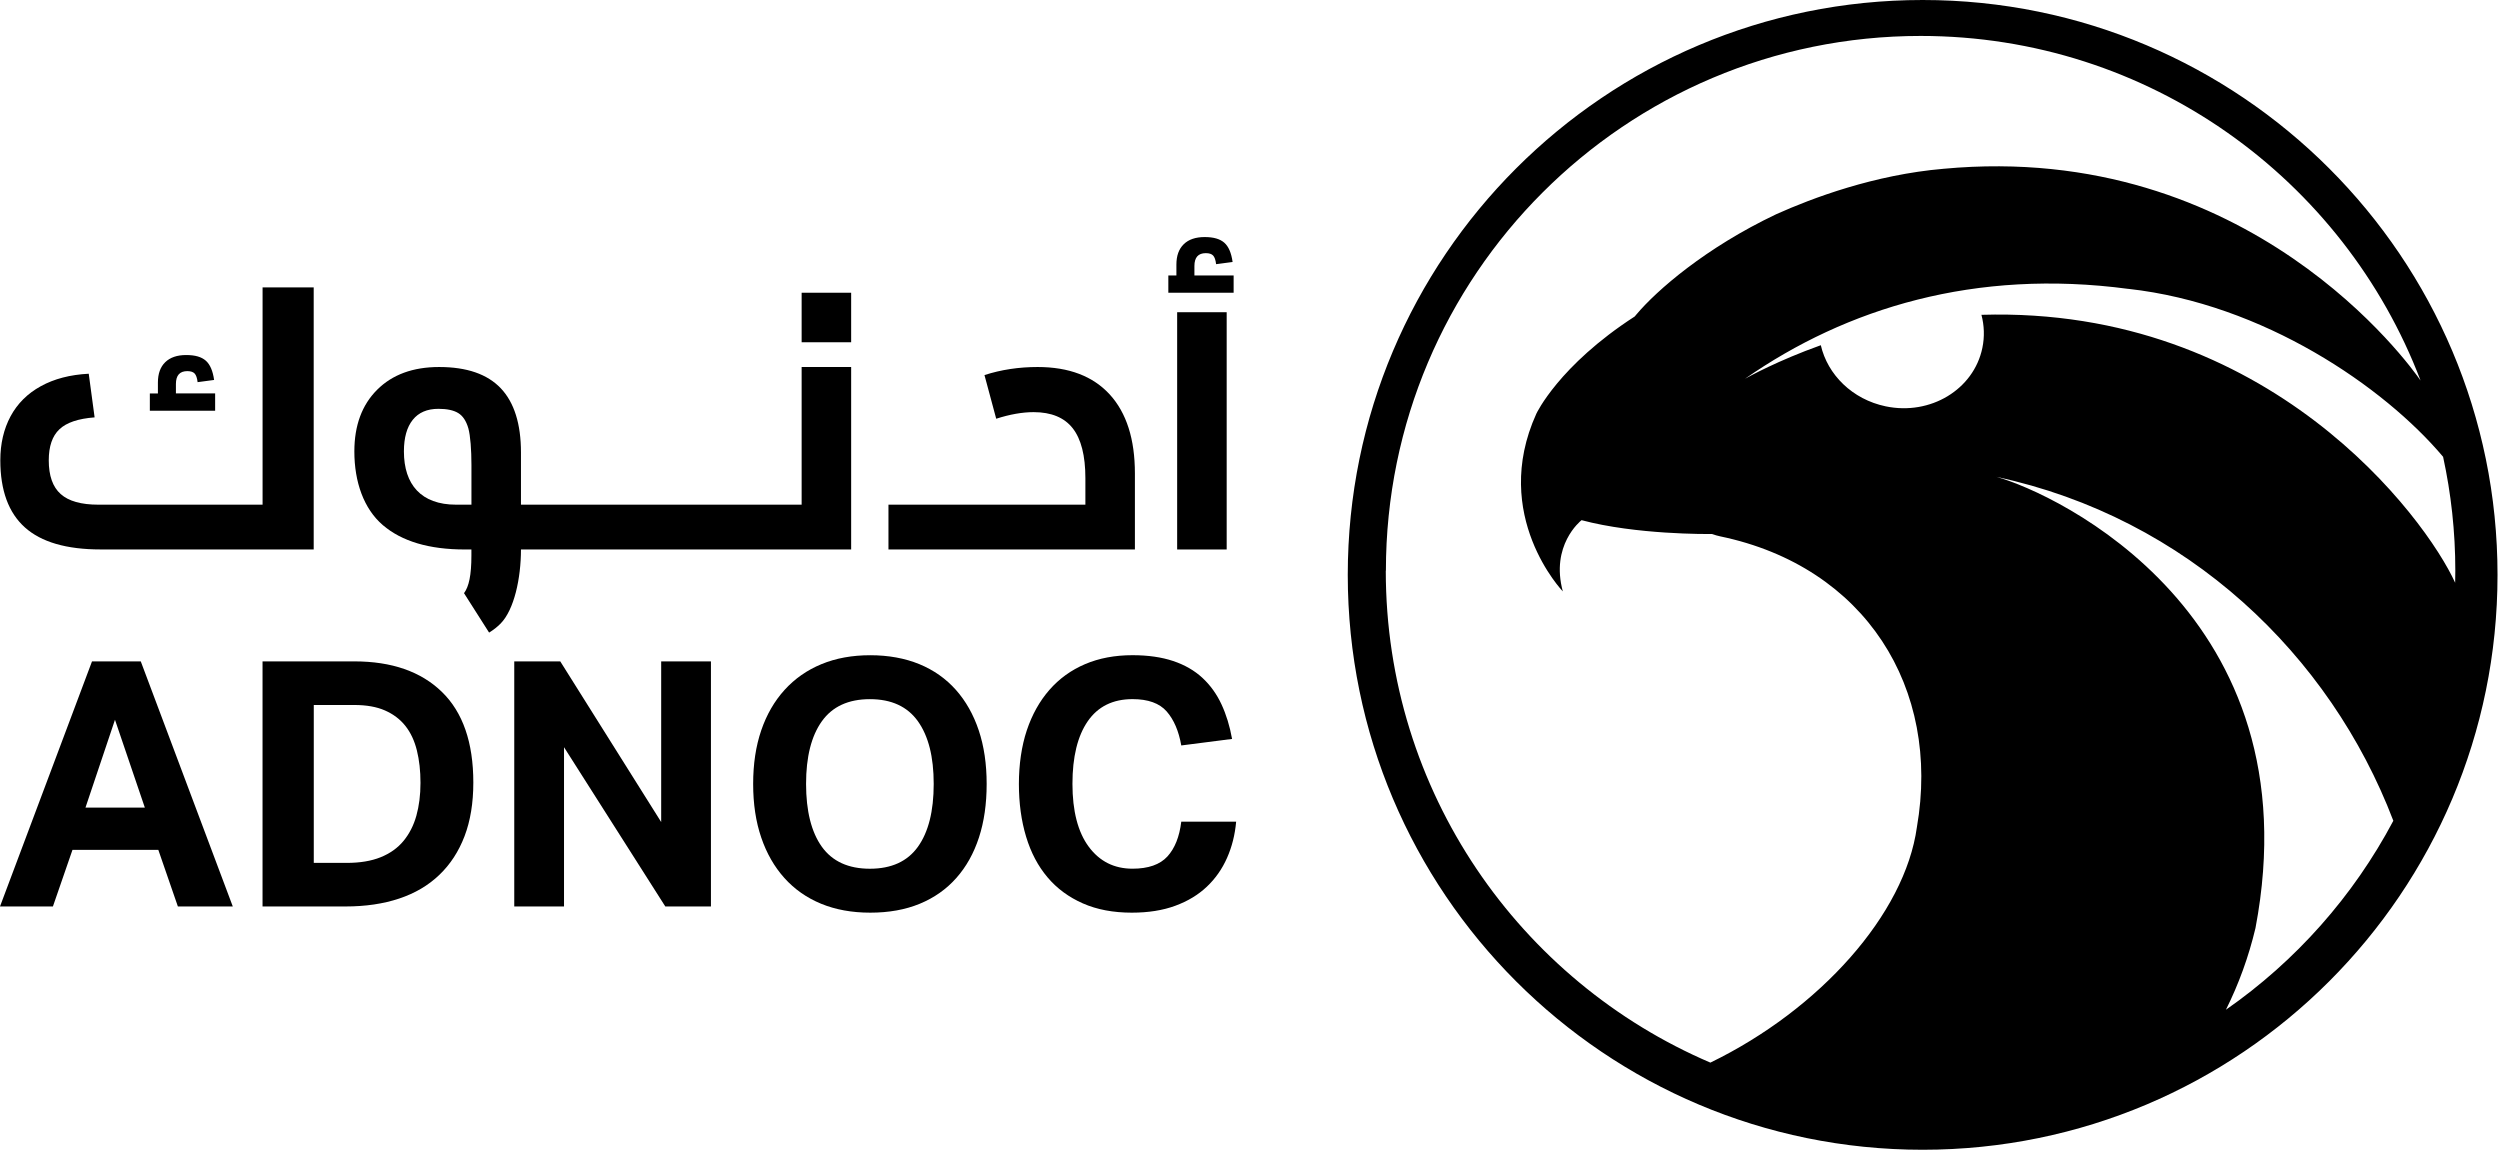 <svg width="626" height="288" viewBox="0 0 626 288" fill="none" xmlns="http://www.w3.org/2000/svg">
<g clip-path="url(#clip0_2081_245)">
<path fill-rule="evenodd" clip-rule="evenodd" d="M625.38 143.95C625.38 223.451 560.931 287.9 481.43 287.9C401.929 287.9 337.48 223.451 337.48 143.95C337.48 64.449 401.929 0 481.43 0C560.931 0 625.38 64.449 625.38 143.95ZM428.28 266.08C380.49 245.64 347 198.19 347 142.92L347.03 142.9C347.03 68.95 406.98 9 480.93 9C538.11 9 586.91 44.84 606.11 95.29C603.52 91.54 563.28 35.14 486.69 42.26C469.32 43.75 453.81 49.58 444.77 53.64C427.07 62.04 414.86 72.69 409.77 78.73C409.719 78.787 409.67 78.846 409.621 78.905C409.597 78.933 409.573 78.962 409.55 78.99L409.55 78.99C409.477 79.078 409.405 79.165 409.33 79.25C390.3 91.56 384.7 103.59 384.7 103.59C373.13 129.11 391.33 148.09 391.33 148.09C388.216 136.591 395.678 130.528 396.011 130.257L396.02 130.25C409.66 133.89 427.38 133.73 428.67 133.71C429.42 133.97 430.12 134.18 430.77 134.31C467.1 141.88 486.03 172.35 479.99 207.12C477 228.88 455.71 252.75 428.28 266.08ZM557.371 252.84C574.841 240.67 589.261 224.44 599.291 205.52C583.451 163.99 547.691 129.64 499.871 119.4C514.941 123.54 579.661 153.93 564.771 232.39C563.051 239.62 560.561 246.45 557.371 252.84ZM436.941 94.85C462.361 77.14 494.611 67.23 532.951 72.34V72.33C566.721 76.08 596.971 96.84 611.751 114.38C613.751 123.58 614.811 133.12 614.811 142.91C614.811 143.92 614.791 144.92 614.771 145.92C607.321 129.56 568.111 76.65 496.151 78.83C496.851 81.48 496.971 84.3 496.381 87.13C494.221 97.53 483.381 104.08 472.191 101.75C463.821 100.01 457.621 93.81 455.931 86.44C445.127 90.304 437.885 94.326 437.027 94.803C436.97 94.834 436.941 94.85 436.941 94.85Z" fill="black"/>
<path d="M23.04 165.609H35.25L58.29 226.979H44.54L39.64 212.799H18.15L13.25 226.979H0L23.04 165.609ZM36.27 202.229L28.79 180.229L21.4 202.229H36.27Z" fill="black"/>
<path d="M65.75 165.609H88.7C98.1 165.609 105.42 168.159 110.66 173.259C115.9 178.359 118.52 185.929 118.52 195.949C118.52 201.049 117.79 205.519 116.33 209.359C114.87 213.199 112.76 216.439 110.01 219.069C107.26 221.709 103.91 223.679 99.95 224.999C96 226.319 91.53 226.979 86.54 226.979H65.74V165.609H65.75ZM86.81 216.069C90.13 216.069 92.97 215.599 95.32 214.649C97.67 213.699 99.58 212.339 101.04 210.569C102.5 208.789 103.58 206.689 104.26 204.249C104.94 201.809 105.29 199.079 105.29 196.039C105.29 192.999 104.99 190.349 104.39 187.919C103.79 185.489 102.83 183.439 101.51 181.769C100.19 180.109 98.49 178.819 96.4 177.899C94.31 176.979 91.74 176.529 88.71 176.529H78.57V216.069H86.82H86.81Z" fill="black"/>
<path d="M128.77 165.609H140.29L165.56 205.839V165.609H178.02V226.979H166.59L141.23 187.099V226.979H128.77V165.609Z" fill="black"/>
<path d="M217.9 228.53C213.31 228.53 209.22 227.78 205.61 226.3C202 224.81 198.93 222.66 196.41 219.85C193.89 217.04 191.95 213.66 190.61 209.71C189.26 205.76 188.59 201.29 188.59 196.3C188.59 191.31 189.26 186.84 190.61 182.89C191.96 178.94 193.91 175.56 196.46 172.75C199.01 169.94 202.09 167.79 205.7 166.3C209.31 164.81 213.38 164.07 217.91 164.07C222.44 164.07 226.59 164.82 230.2 166.3C233.81 167.79 236.86 169.94 239.36 172.75C241.85 175.56 243.76 178.94 245.08 182.89C246.4 186.84 247.06 191.31 247.06 196.3C247.06 201.29 246.42 205.76 245.13 209.71C243.84 213.66 241.95 217.05 239.46 219.85C236.97 222.66 233.92 224.81 230.31 226.3C226.7 227.79 222.57 228.53 217.93 228.53H217.9ZM217.82 217.53C223.21 217.53 227.22 215.7 229.85 212.03C232.48 208.36 233.8 203.12 233.8 196.3C233.8 189.48 232.48 184.31 229.85 180.61C227.21 176.91 223.2 175.07 217.82 175.07C212.44 175.07 208.42 176.92 205.79 180.61C203.15 184.31 201.84 189.54 201.84 196.3C201.84 203.06 203.16 208.36 205.79 212.03C208.43 215.7 212.44 217.53 217.82 217.53Z" fill="black"/>
<path d="M309.531 205.751C309.241 209.021 308.481 212.041 307.251 214.821C306.021 217.601 304.331 220.011 302.181 222.041C300.031 224.071 297.391 225.671 294.271 226.811C291.151 227.961 287.521 228.531 283.401 228.531C278.761 228.531 274.671 227.761 271.151 226.211C267.631 224.661 264.671 222.491 262.301 219.681C259.921 216.871 258.131 213.481 256.931 209.491C255.731 205.511 255.131 201.111 255.131 196.291C255.131 191.471 255.791 186.831 257.111 182.881C258.431 178.931 260.321 175.551 262.781 172.741C265.241 169.931 268.221 167.781 271.721 166.291C275.221 164.801 279.171 164.061 283.581 164.061C287.481 164.061 290.871 164.551 293.771 165.521C296.661 166.491 299.101 167.901 301.081 169.731C303.061 171.571 304.651 173.771 305.851 176.351C307.051 178.931 307.941 181.821 308.511 185.031L295.791 186.661C295.161 183.051 293.941 180.211 292.141 178.151C290.341 176.091 287.481 175.061 283.591 175.061C278.661 175.061 274.921 176.911 272.371 180.601C269.821 184.301 268.541 189.531 268.541 196.291C268.541 203.051 269.901 208.351 272.621 212.021C275.341 215.691 278.991 217.521 283.581 217.521C287.531 217.521 290.441 216.501 292.311 214.471C294.171 212.441 295.331 209.531 295.791 205.751H309.541H309.531Z" fill="black"/>
<path d="M65.75 126.371V71.971H78.55V137.581H25.17C16.65 137.581 10.34 135.741 6.24 132.071C2.14 128.401 0.08 122.791 0.08 115.261C0.08 111.101 0.94 107.421 2.65 104.231C4.37 101.051 6.89 98.531 10.23 96.701C13.57 94.861 17.56 93.821 22.22 93.581L23.69 104.511C19.59 104.821 16.64 105.811 14.87 107.501C13.09 109.181 12.21 111.771 12.21 115.261C12.21 119.121 13.2 121.941 15.2 123.711C17.19 125.491 20.33 126.371 24.62 126.371H65.75ZM53.87 98.521V102.841H37.52V98.521H39.54V95.791C39.54 93.581 40.15 91.881 41.38 90.691C42.6 89.501 44.35 88.901 46.62 88.901C48.89 88.901 50.46 89.371 51.54 90.321C52.61 91.271 53.3 92.881 53.61 95.141L49.48 95.691C49.36 94.651 49.11 93.931 48.74 93.531C48.37 93.131 47.76 92.931 46.9 92.931C45 92.931 44.05 94.001 44.05 96.151V98.511H53.88L53.87 98.521Z" fill="black"/>
<path d="M200.73 91.9V126.37H130.45V113.31C130.45 106.14 128.76 100.78 125.4 97.23C122.03 93.68 116.89 91.9 109.96 91.9C103.41 91.9 98.231 93.8 94.43 97.6C90.63 101.4 88.731 106.54 88.731 113.04C88.731 120.7 91.1 127.4 95.85 131.48C100.6 135.55 107.44 137.59 116.39 137.59H118.04V139.07C118.04 144.03 117.42 146.89 116.19 148.53L122.47 158.4C123.54 157.75 124.5 157 125.35 156.14C128.75 152.68 130.45 144.81 130.45 137.58H213.13V91.9H200.73ZM118.05 126.37H114.19C105.49 126.37 101.14 121.37 101.14 113.03C101.14 109.6 101.88 106.97 103.35 105.13C104.82 103.29 106.96 102.37 109.78 102.37C111.92 102.37 113.58 102.72 114.74 103.43C115.9 104.13 116.74 105.41 117.27 107.24C117.79 109.08 118.05 112.71 118.05 116.44V126.36V126.37Z" fill="black"/>
<path d="M213.13 85.701V73.301H200.73V85.701H213.13Z" fill="black"/>
<path d="M271.781 126.37V119.74C271.781 114.1 270.721 109.94 268.611 107.24C266.501 104.55 263.231 103.2 258.821 103.2C256.001 103.2 252.881 103.75 249.451 104.85L246.511 93.92C250.671 92.57 255.121 91.9 259.831 91.9C267.671 91.9 273.691 94.2 277.891 98.79C282.081 103.39 284.181 109.97 284.181 118.55V137.58H222.471V126.37H271.781Z" fill="black"/>
<path d="M308.901 68.979V73.299H292.551V68.979H294.571V66.249C294.571 64.039 295.181 62.349 296.411 61.149C297.631 59.959 299.381 59.359 301.651 59.359C303.921 59.359 305.491 59.839 306.571 60.779C307.641 61.729 308.331 63.339 308.641 65.599L304.511 66.149C304.391 65.109 304.141 64.389 303.771 63.989C303.401 63.589 302.791 63.389 301.931 63.389C300.031 63.389 299.081 64.459 299.081 66.609V68.969H308.911L308.901 68.979Z" fill="black"/>
<path d="M307.16 78.18H294.76V137.59H307.16V78.18Z" fill="black"/>
</g>
<defs>
<clipPath id="clip0_2081_245">
<rect width="626" height="288" fill="white"/>
</clipPath>
</defs>
</svg>
